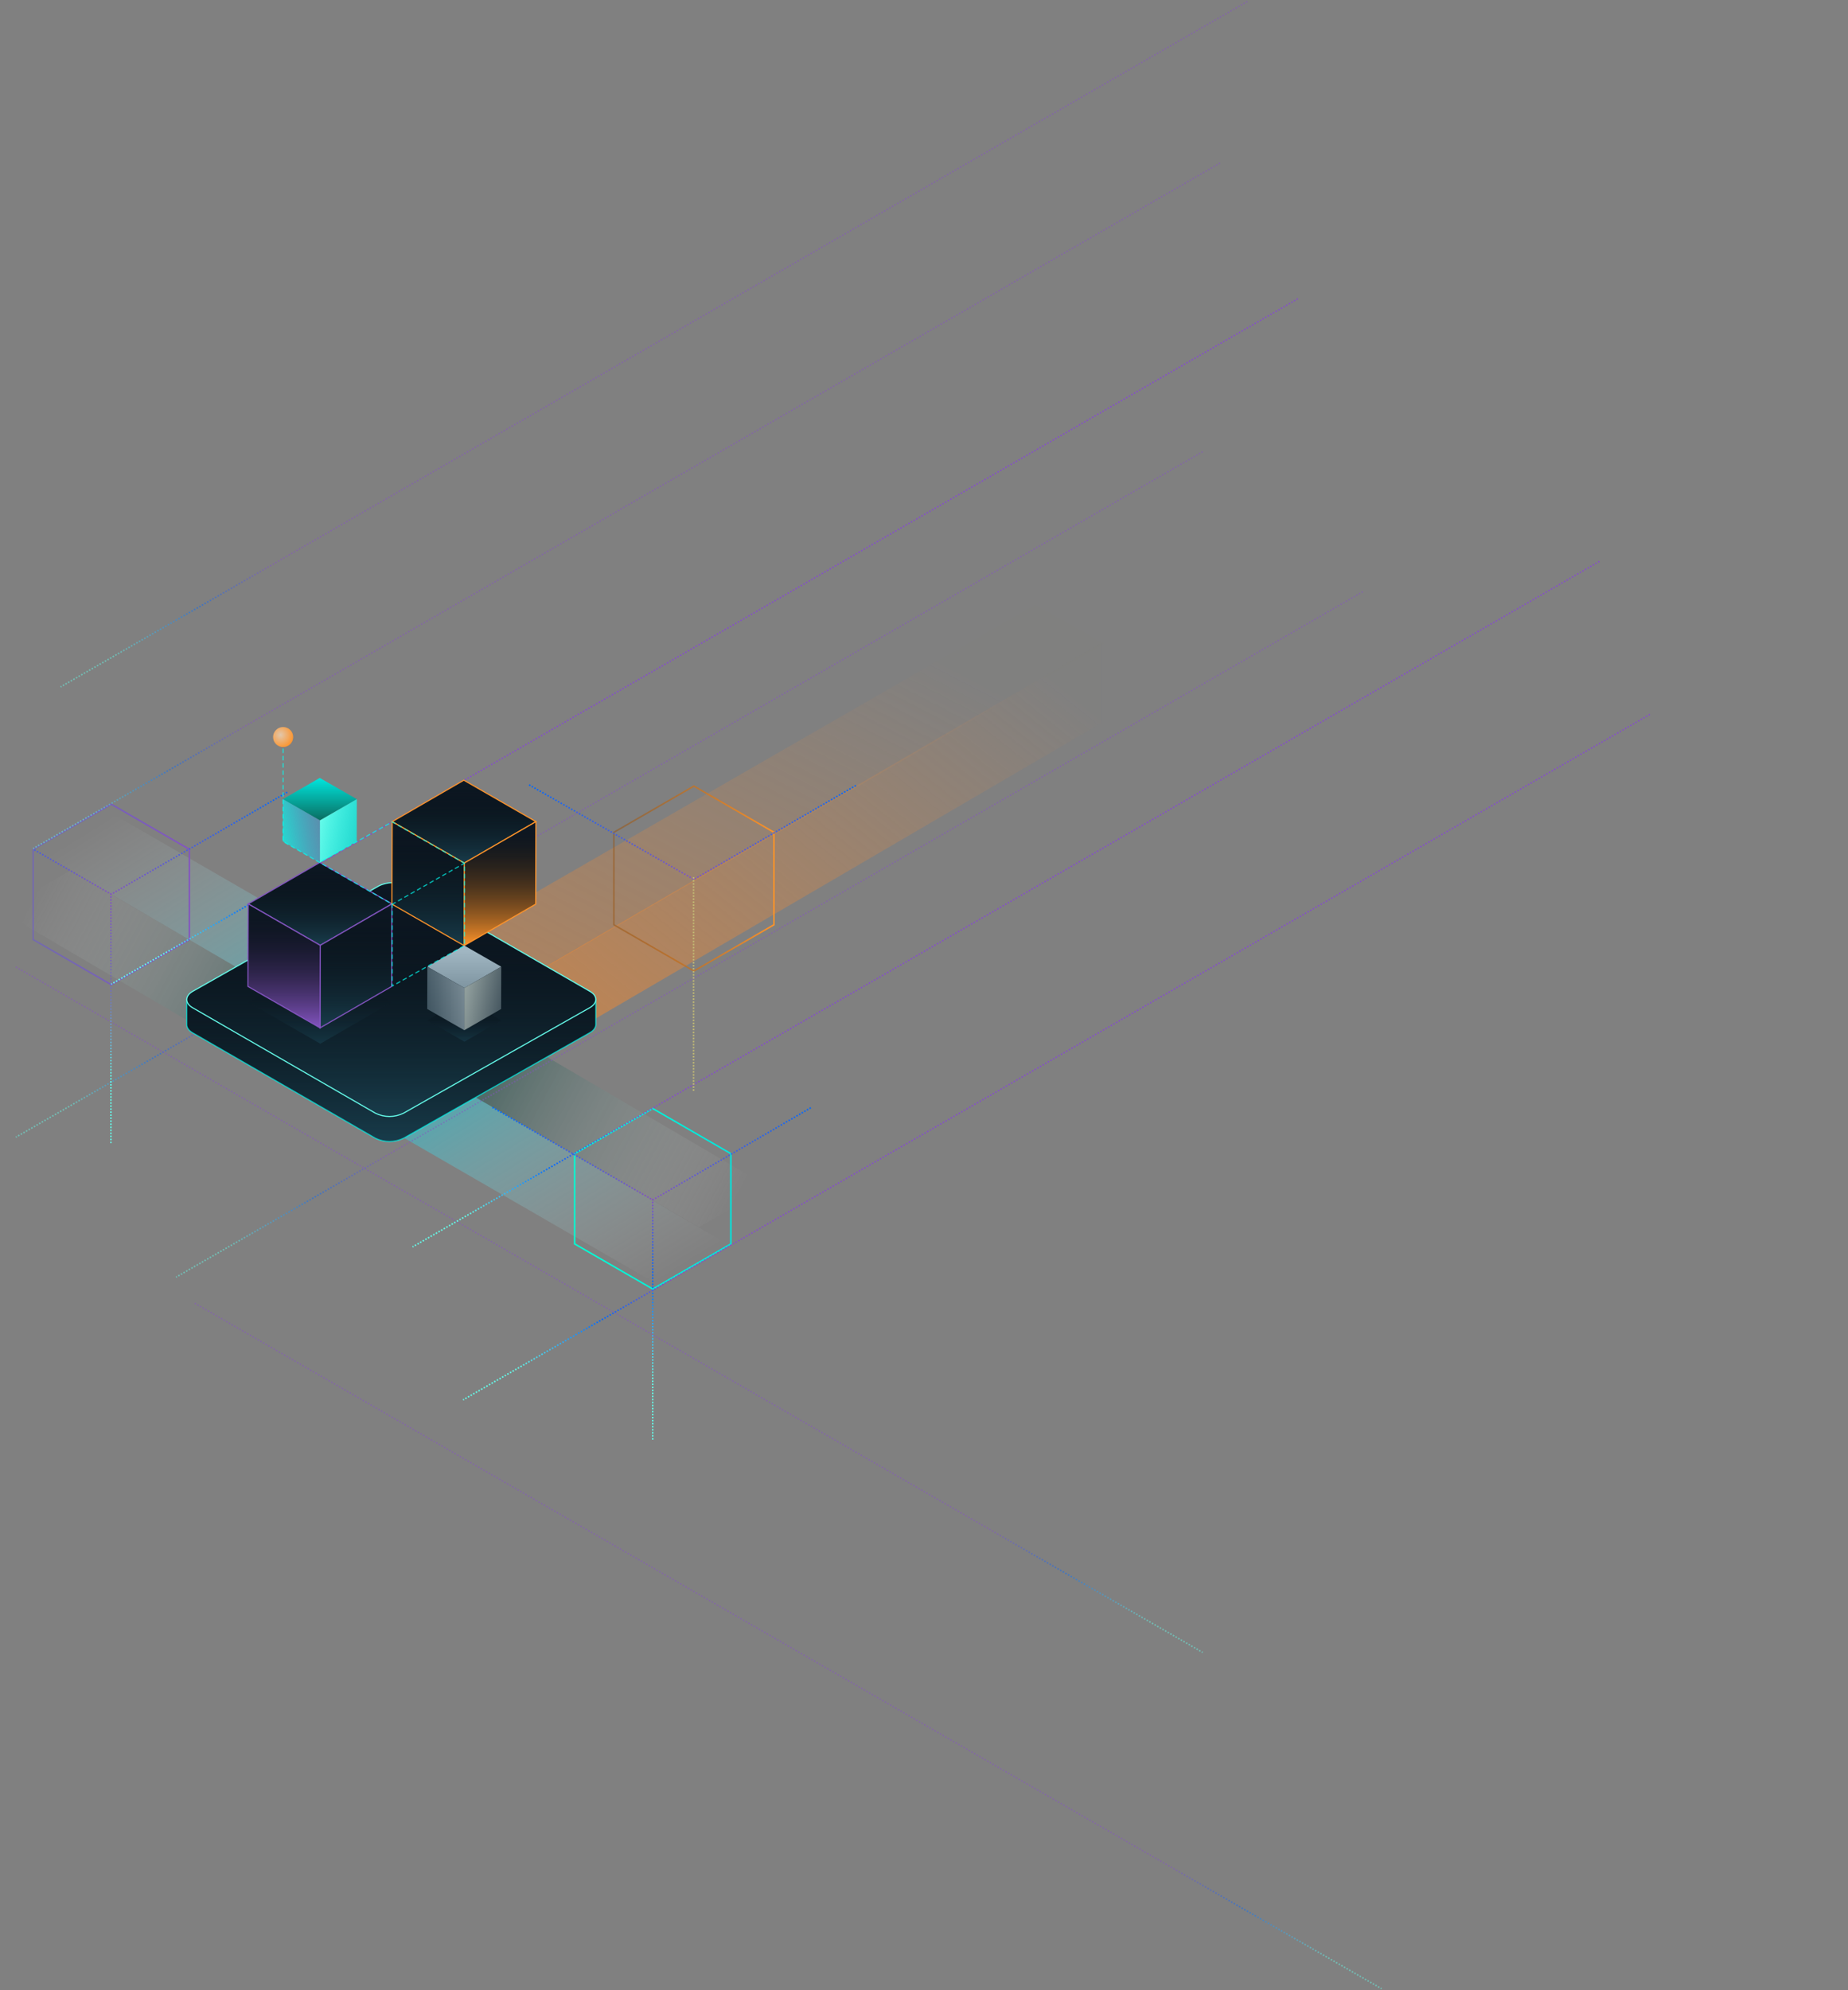 <svg width="1281" height="1379" viewBox="0 0 1281 1379" fill="none" xmlns="http://www.w3.org/2000/svg">
<rect x="0" y="0" width="1281" height="1379" fill="#808080" stroke="none"/>
<g style="mix-blend-mode:luminosity">
<path opacity="0.4" d="M765.454 446.051L272.013 731.817L223.771 703.37L717.522 419L765.454 446.051Z" fill="url(#paint0_linear_978_475)"/>
<path opacity="0.6" d="M763.113 501.177L271.973 788.059V731.637L763.113 445.763L763.113 501.177Z" fill="url(#paint1_linear_978_475)"/>
<path d="M271.988 788.069L223.364 759.911L223.364 703.596L223.432 703.556L271.988 731.674V788.069Z" fill="url(#paint2_linear_978_475)"/>
<path d="M271.989 788.048V731.319L320.614 703.561V759.912L271.989 788.048Z" fill="url(#paint3_linear_978_475)"/>
<path d="M320.595 703.586L271.991 731.731L223.385 703.584L271.989 675.439L320.595 703.586Z" fill="url(#paint4_linear_978_475)"/>
</g>
<path opacity="0.548" d="M26.707 590.139L222.385 704.326L271.19 675.524L69.375 558.943L26.707 590.139Z" fill="url(#paint5_linear_978_475)"/>
<path opacity="0.548" d="M0 630.88L222.422 761.272V704.145L48.688 603.247L0 630.88Z" fill="url(#paint6_linear_978_475)"/>
<path opacity="0.548" d="M506.453 863.372L310.775 749.185L261.969 777.988L463.784 894.568L506.453 863.372Z" fill="url(#paint7_linear_978_475)"/>
<path opacity="0.548" d="M533.16 822.631L310.738 692.24V749.366L484.471 850.264L533.16 822.631Z" fill="url(#paint8_linear_978_475)"/>
<path fill-rule="evenodd" clip-rule="evenodd" d="M452.467 768.105L398.321 799.367V861.889L452.467 893.151L506.614 861.889V799.367L452.467 768.105Z" stroke="url(#paint9_linear_978_475)" stroke-width="1.046"/>
<path fill-rule="evenodd" clip-rule="evenodd" d="M77.114 557.231L22.968 588.492V651.015L77.114 682.276L131.26 651.015V588.492L77.114 557.231Z" stroke="url(#paint10_linear_978_475)" stroke-width="1.046"/>
<path fill-rule="evenodd" clip-rule="evenodd" d="M480.994 544.682L425.513 576.714V640.778L480.994 672.81L536.475 640.778V576.714L480.994 544.682Z" stroke="url(#paint11_linear_978_475)" stroke-width="1.046"/>
<path d="M341.331 767.265L452.468 831.424L562.538 767.265" stroke="url(#paint12_linear_978_475)" stroke-width="1.046" stroke-dasharray="1.05"/>
<path d="M366.757 543.821L480.953 609.313L594.054 543.821" stroke="url(#paint13_linear_978_475)" stroke-width="1.046" stroke-dasharray="1.05"/>
<path d="M23.738 588.821L77.11 619.641L199.412 548.755" stroke="url(#paint14_linear_978_475)" stroke-width="1.046" stroke-dasharray="1.05"/>
<path d="M452.467 830.561V998.442" stroke="url(#paint15_linear_978_475)" stroke-width="1.046" stroke-dasharray="1.05"/>
<path opacity="0.5" d="M864.674 1L42 475.971" stroke="url(#paint16_linear_978_475)" stroke-width="1.046" stroke-dasharray="1.05"/>
<g style="mix-blend-mode:luminosity" opacity="0.5">
<path d="M833.674 313L11 787.971" stroke="url(#paint17_linear_978_475)" stroke-width="1.046" stroke-dasharray="1.05"/>
</g>
<g style="mix-blend-mode:luminosity" opacity="0.5">
<path d="M11 670L833.674 1144.97" stroke="url(#paint18_linear_978_475)" stroke-width="1.046" stroke-dasharray="1.05"/>
</g>
<g style="mix-blend-mode:luminosity" opacity="0.5">
<path d="M944.674 410L122 884.971" stroke="url(#paint19_linear_978_475)" stroke-width="1.046" stroke-dasharray="1.05"/>
</g>
<g style="mix-blend-mode:luminosity" opacity="0.5">
<path d="M135 903L957.674 1377.97" stroke="url(#paint20_linear_978_475)" stroke-width="1.046" stroke-dasharray="1.05"/>
</g>
<path opacity="0.5" d="M845.674 113L23 587.971" stroke="url(#paint21_linear_978_475)" stroke-width="1.046" stroke-dasharray="1.05"/>
<path d="M899.674 207L77 681.971" stroke="url(#paint22_linear_978_475)" stroke-width="1.046" stroke-dasharray="1.05"/>
<path d="M1108.67 389L286 863.971" stroke="url(#paint23_linear_978_475)" stroke-width="1.046" stroke-dasharray="1.05"/>
<path d="M1143.67 495L321 969.971" stroke="url(#paint24_linear_978_475)" stroke-width="1.046" stroke-dasharray="1.05"/>
<path d="M480.791 607.772L480.791 756.5" stroke="url(#paint25_linear_978_475)" stroke-width="1.046" stroke-dasharray="1.05"/>
<path d="M76.902 618.871V792" stroke="url(#paint26_linear_978_475)" stroke-width="1.046" stroke-dasharray="1.05"/>
<path fill-rule="evenodd" clip-rule="evenodd" d="M412.986 709.951C412.947 711.987 411.556 714.027 408.813 715.59L279.796 788.636C273.614 791.738 266.33 791.738 260.148 788.636L133.46 715.59C130.763 714.024 129.433 711.987 129.444 709.951H129.444V692.591H141.017V700.042L262.478 631.274C268.669 628.16 275.969 628.16 282.16 631.274L401.414 699.939V692.591H412.987V709.951H412.986Z" fill="#0D1824"/>
<path fill-rule="evenodd" clip-rule="evenodd" d="M412.986 709.951C412.947 711.987 411.556 714.027 408.813 715.59L279.796 788.636C273.614 791.738 266.33 791.738 260.148 788.636L133.46 715.59C130.763 714.024 129.433 711.987 129.444 709.951H129.444V692.591H141.017V700.042L262.478 631.274C268.669 628.16 275.969 628.16 282.16 631.274L401.414 699.939V692.591H412.987V709.951H412.986Z" fill="url(#paint27_linear_978_475)"/>
<path d="M408.813 715.59L409.003 715.925L409.004 715.925L408.813 715.59ZM412.986 709.951V709.565H412.608L412.601 709.943L412.986 709.951ZM279.796 788.636L279.969 788.981L279.977 788.976L279.986 788.971L279.796 788.636ZM260.148 788.636L259.955 788.97L259.965 788.976L259.975 788.981L260.148 788.636ZM133.46 715.59L133.267 715.923L133.268 715.924L133.46 715.59ZM129.444 709.951L129.829 709.953L129.831 709.565H129.444V709.951ZM129.444 709.951H129.058V710.336H129.444V709.951ZM129.444 692.591V692.206H129.058V692.591H129.444ZM141.017 692.591H141.402V692.206H141.017V692.591ZM141.017 700.042H140.632V700.702L141.207 700.377L141.017 700.042ZM262.478 631.274L262.304 630.929L262.296 630.934L262.288 630.938L262.478 631.274ZM282.16 631.274L282.353 630.94L282.343 630.934L282.334 630.929L282.16 631.274ZM401.414 699.939L401.222 700.273L401.799 700.606V699.939H401.414ZM401.414 692.591V692.206H401.029V692.591H401.414ZM412.987 692.591H413.372V692.206H412.987V692.591ZM412.987 709.951V710.336H413.372V709.951H412.987ZM409.004 715.925C411.815 714.323 413.329 712.179 413.371 709.958L412.601 709.943C412.566 711.794 411.298 713.731 408.622 715.255L409.004 715.925ZM279.986 788.971L409.003 715.925L408.623 715.255L279.606 788.301L279.986 788.971ZM259.975 788.981C266.266 792.137 273.678 792.137 279.969 788.981L279.623 788.292C273.549 791.34 266.394 791.34 260.32 788.292L259.975 788.981ZM133.268 715.924L259.955 788.97L260.34 788.302L133.653 715.256L133.268 715.924ZM129.058 709.949C129.047 712.171 130.499 714.316 133.267 715.923L133.654 715.257C131.027 713.731 129.819 711.802 129.829 709.953L129.058 709.949ZM129.444 710.336H129.444V709.565H129.444V710.336ZM129.058 692.591V709.951H129.829V692.591H129.058ZM141.017 692.206H129.444V692.976H141.017V692.206ZM141.402 700.042V692.591H140.632V700.042H141.402ZM262.288 630.938L140.827 699.706L141.207 700.377L262.667 631.609L262.288 630.938ZM282.334 630.929C276.033 627.761 268.605 627.761 262.304 630.929L262.651 631.618C268.733 628.559 275.905 628.559 281.987 631.618L282.334 630.929ZM401.606 699.606L282.353 630.94L281.968 631.607L401.222 700.273L401.606 699.606ZM401.799 699.939V692.591H401.029V699.939H401.799ZM401.414 692.976H412.987V692.206H401.414V692.976ZM412.602 692.591V709.951H413.372V692.591H412.602ZM412.987 709.565H412.986V710.336H412.987V709.565Z" fill="#00FFF2" fill-opacity="0.699"/>
<path d="M409.022 686.96C414.377 690.056 414.308 695.1 408.813 698.23L279.796 771.276C273.614 774.379 266.33 774.379 260.148 771.276L133.46 698.23C128.07 695.1 128.14 690.091 133.46 686.96L262.478 613.914C268.669 610.8 275.969 610.8 282.16 613.914L409.022 686.96Z" fill="#0D1824"/>
<path d="M409.022 686.96C414.377 690.056 414.308 695.1 408.813 698.23L279.796 771.276C273.614 774.379 266.33 774.379 260.148 771.276L133.46 698.23C128.07 695.1 128.14 690.091 133.46 686.96L262.478 613.914C268.669 610.8 275.969 610.8 282.16 613.914L409.022 686.96Z" fill="url(#paint28_linear_978_475)"/>
<path d="M409.022 686.96C414.377 690.056 414.308 695.1 408.813 698.23L279.796 771.276C273.614 774.379 266.33 774.379 260.148 771.276L133.46 698.23C128.07 695.1 128.14 690.091 133.46 686.96L262.478 613.914C268.669 610.8 275.969 610.8 282.16 613.914L409.022 686.96Z" stroke="#64FAE9" stroke-width="0.77"/>
<g style="mix-blend-mode:luminosity">
<g opacity="0.7">
<path d="M271.675 694.502L222.024 723.236L172.044 694.502L221.695 665.78L271.675 694.502V694.502Z" fill="#0D1824"/>
<path d="M271.675 694.502L222.024 723.236L172.044 694.502L221.695 665.78L271.675 694.502V694.502Z" fill="url(#paint29_linear_978_475)"/>
</g>
<g opacity="0.7">
<path d="M347.464 707.109L321.929 721.827L296.225 707.109L321.76 692.398L347.464 707.109V707.109Z" fill="#0D1824"/>
<path d="M347.464 707.109L321.929 721.827L296.225 707.109L321.76 692.398L347.464 707.109V707.109Z" fill="url(#paint30_linear_978_475)"/>
</g>
<path d="M270.949 627.063L270.785 684.228L220.805 655.505L220.969 598.329L270.949 627.063V627.063Z" fill="#0D1824"/>
<path d="M270.949 627.063L270.785 684.228L220.805 655.505L220.969 598.329L270.949 627.063V627.063Z" fill="url(#paint31_linear_978_475)"/>
<path d="M271.675 626.313L222.024 655.047L172.044 626.313L221.695 597.59L271.675 626.313V626.313Z" fill="#0D1824"/>
<path d="M271.675 626.313L222.024 655.047L172.044 626.313L221.695 597.59L271.675 626.313V626.313Z" fill="url(#paint32_linear_978_475)"/>
<path d="M271.675 626.313L222.024 655.047L172.044 626.313L221.695 597.59L271.675 626.313V626.313Z" stroke="#8354C0" stroke-width="0.77"/>
<path d="M271.51 683.489L221.859 712.212V655.079L271.674 626.313L271.51 683.489Z" fill="#0D1824"/>
<path d="M271.51 683.489L221.859 712.212V655.079L271.674 626.313L271.51 683.489Z" fill="url(#paint33_linear_978_475)"/>
<path d="M271.51 683.489L221.859 712.212V655.079L271.674 626.313L271.51 683.489Z" stroke="#8354C0" stroke-width="0.77"/>
<path d="M222.023 655.047L221.859 712.212L171.879 683.489L172.043 626.313L222.023 655.047V655.047Z" fill="#0D1824"/>
<path d="M222.023 655.047L221.859 712.212L171.879 683.489L172.043 626.313L222.023 655.047V655.047Z" fill="url(#paint34_linear_978_475)"/>
<path d="M222.023 655.047L221.859 712.212L171.879 683.489L172.043 626.313L222.023 655.047V655.047Z" stroke="#8354C0" stroke-width="0.77"/>
<path d="M247.356 553.739L221.821 568.457L196.117 553.739L221.652 539.028L247.356 553.739V553.739Z" fill="url(#paint35_linear_978_475)"/>
<path d="M247.271 583.025L221.736 597.736V568.473L247.356 553.739L247.271 583.025Z" fill="url(#paint36_linear_978_475)"/>
<path d="M221.821 568.457L221.737 597.736L196.033 583.025L196.117 553.739L221.821 568.457V568.457Z" fill="url(#paint37_linear_978_475)"/>
<path d="M371.493 569.315L321.842 598.049L271.862 569.315L321.513 540.592L371.493 569.315V569.315Z" fill="#0D1824"/>
<path d="M371.493 569.315L321.842 598.049L271.862 569.315L321.513 540.592L371.493 569.315V569.315Z" fill="url(#paint38_linear_978_475)"/>
<path d="M371.493 569.315L321.842 598.049L271.862 569.315L321.513 540.592L371.493 569.315V569.315Z" stroke="#FD932A" stroke-width="0.77"/>
<path d="M371.329 626.491L321.678 655.214V598.081L371.493 569.315L371.329 626.491Z" fill="#0D1824"/>
<path d="M371.329 626.491L321.678 655.214V598.081L371.493 569.315L371.329 626.491Z" fill="url(#paint39_linear_978_475)"/>
<path d="M371.329 626.491L321.678 655.214V598.081L371.493 569.315L371.329 626.491Z" stroke="#FD932A" stroke-width="0.77"/>
<path d="M321.842 598.049L321.678 655.214L271.698 626.491L271.862 569.315L321.842 598.049V598.049Z" fill="#0D1824"/>
<path d="M321.842 598.049L321.678 655.214L271.698 626.491L271.862 569.315L321.842 598.049V598.049Z" fill="url(#paint40_linear_978_475)"/>
<path d="M321.842 598.049L321.678 655.214L271.698 626.491L271.862 569.315L321.842 598.049V598.049Z" stroke="#FD932A" stroke-width="0.77"/>
<path d="M347.464 669.847L321.929 684.565L296.225 669.847L321.76 655.136L347.464 669.847V669.847Z" fill="url(#paint41_linear_978_475)"/>
<path d="M347.379 699.133L321.844 713.844V684.581L347.463 669.847L347.379 699.133Z" fill="url(#paint42_linear_978_475)"/>
<path d="M321.929 684.565L321.844 713.844L296.14 699.133L296.225 669.847L321.929 684.565V684.565Z" fill="url(#paint43_linear_978_475)"/>
<path d="M271.862 626.369V683.247L322.015 655.219V655.219V598.205L271.862 569.49L221.581 597.54" stroke="#00FFF2" stroke-opacity="0.699" stroke-width="0.786" stroke-linecap="round" stroke-linejoin="round" stroke-dasharray="2.52 2.52"/>
<path d="M196.227 519.004V583.063L271.945 626.539L321.685 598.269" stroke="#00FFF2" stroke-opacity="0.699" stroke-width="0.786" stroke-linecap="round" stroke-linejoin="round" stroke-dasharray="2.52 2.52"/>
<path fill-rule="evenodd" clip-rule="evenodd" d="M196.261 517.643C200.107 517.643 203.225 514.534 203.225 510.699C203.225 506.864 200.107 503.755 196.261 503.755C192.415 503.755 189.297 506.864 189.297 510.699C189.297 514.534 192.415 517.643 196.261 517.643Z" fill="url(#paint44_radial_978_475)"/>
</g>
<defs>
<linearGradient id="paint0_linear_978_475" x1="492.513" y1="801.347" x2="666.859" y2="465.922" gradientUnits="userSpaceOnUse">
<stop stop-color="#FF8722"/>
<stop offset="1" stop-color="#F5903B" stop-opacity="0.01"/>
</linearGradient>
<linearGradient id="paint1_linear_978_475" x1="491.721" y1="904.734" x2="795.638" y2="525.419" gradientUnits="userSpaceOnUse">
<stop stop-color="#FF8722"/>
<stop offset="1" stop-color="#F5903B" stop-opacity="0.01"/>
</linearGradient>
<linearGradient id="paint2_linear_978_475" x1="264.431" y1="691.376" x2="212.762" y2="700.616" gradientUnits="userSpaceOnUse">
<stop stop-color="#64FAE8"/>
<stop offset="1" stop-color="#0D3E38"/>
</linearGradient>
<linearGradient id="paint3_linear_978_475" x1="310.93" y1="694.932" x2="261.937" y2="703.696" gradientUnits="userSpaceOnUse">
<stop stop-color="#F7811D"/>
<stop offset="1" stop-color="#F1AD76"/>
</linearGradient>
<linearGradient id="paint4_linear_978_475" x1="301.235" y1="669.69" x2="222.762" y2="711.81" gradientUnits="userSpaceOnUse">
<stop stop-color="#64FAE8"/>
<stop offset="1" stop-color="#184A44"/>
</linearGradient>
<linearGradient id="paint5_linear_978_475" x1="153.805" y1="747.606" x2="51.96" y2="582.705" gradientUnits="userSpaceOnUse">
<stop stop-color="#00E6FF" stop-opacity="0.7"/>
<stop offset="1" stop-color="white" stop-opacity="0.01"/>
</linearGradient>
<linearGradient id="paint6_linear_978_475" x1="163.47" y1="757.981" x2="-1.239" y2="669.757" gradientUnits="userSpaceOnUse">
<stop stop-color="#094840" stop-opacity="0.7"/>
<stop offset="1" stop-color="white" stop-opacity="0.01"/>
</linearGradient>
<linearGradient id="paint7_linear_978_475" x1="379.354" y1="705.905" x2="481.199" y2="870.807" gradientUnits="userSpaceOnUse">
<stop stop-color="#00E6FF" stop-opacity="0.7"/>
<stop offset="1" stop-color="white" stop-opacity="0.01"/>
</linearGradient>
<linearGradient id="paint8_linear_978_475" x1="369.69" y1="695.531" x2="534.399" y2="783.754" gradientUnits="userSpaceOnUse">
<stop stop-color="#094840" stop-opacity="0.7"/>
<stop offset="1" stop-color="white" stop-opacity="0.01"/>
</linearGradient>
<linearGradient id="paint9_linear_978_475" x1="398.321" y1="893.151" x2="506.614" y2="893.151" gradientUnits="userSpaceOnUse">
<stop stop-color="#00FFD5"/>
<stop offset="1" stop-color="#00E6DE"/>
</linearGradient>
<linearGradient id="paint10_linear_978_475" x1="22.968" y1="682.276" x2="131.26" y2="682.276" gradientUnits="userSpaceOnUse">
<stop stop-color="#6755D9" stop-opacity="0.5"/>
<stop offset="1" stop-color="#8354C0"/>
</linearGradient>
<linearGradient id="paint11_linear_978_475" x1="425.513" y1="672.81" x2="536.475" y2="672.81" gradientUnits="userSpaceOnUse">
<stop stop-color="#97510D" stop-opacity="0.5"/>
<stop offset="1" stop-color="#FD932A"/>
</linearGradient>
<linearGradient id="paint12_linear_978_475" x1="341.331" y1="767.265" x2="341.331" y2="831.424" gradientUnits="userSpaceOnUse">
<stop stop-color="#0069FF"/>
<stop offset="1" stop-color="#8354C0"/>
</linearGradient>
<linearGradient id="paint13_linear_978_475" x1="366.757" y1="543.821" x2="366.757" y2="609.313" gradientUnits="userSpaceOnUse">
<stop stop-color="#0069FF"/>
<stop offset="1" stop-color="#8354C0"/>
</linearGradient>
<linearGradient id="paint14_linear_978_475" x1="-46.377" y1="548.755" x2="-46.377" y2="619.641" gradientUnits="userSpaceOnUse">
<stop stop-color="#0069FF"/>
<stop offset="1" stop-color="#8354C0"/>
</linearGradient>
<linearGradient id="paint15_linear_978_475" x1="453.33" y1="998.442" x2="453.33" y2="830.561" gradientUnits="userSpaceOnUse">
<stop offset="0.255" stop-color="#64FAE8"/>
<stop offset="0.655" stop-color="#0069FF"/>
<stop offset="1" stop-color="#8354C0"/>
</linearGradient>
<linearGradient id="paint16_linear_978_475" x1="42.431" y1="476.719" x2="187.821" y2="392.778" gradientUnits="userSpaceOnUse">
<stop offset="0.255" stop-color="#64FAE8"/>
<stop offset="0.655" stop-color="#0069FF"/>
<stop offset="1" stop-color="#8354C0"/>
</linearGradient>
<linearGradient id="paint17_linear_978_475" x1="11.431" y1="788.719" x2="156.821" y2="704.778" gradientUnits="userSpaceOnUse">
<stop offset="0.255" stop-color="#64FAE8"/>
<stop offset="0.655" stop-color="#0069FF"/>
<stop offset="1" stop-color="#8354C0"/>
</linearGradient>
<linearGradient id="paint18_linear_978_475" x1="834.106" y1="1144.22" x2="688.716" y2="1060.28" gradientUnits="userSpaceOnUse">
<stop offset="0.255" stop-color="#64FAE8"/>
<stop offset="0.655" stop-color="#0069FF"/>
<stop offset="1" stop-color="#8354C0"/>
</linearGradient>
<linearGradient id="paint19_linear_978_475" x1="122.431" y1="885.719" x2="267.821" y2="801.778" gradientUnits="userSpaceOnUse">
<stop offset="0.255" stop-color="#64FAE8"/>
<stop offset="0.655" stop-color="#0069FF"/>
<stop offset="1" stop-color="#8354C0"/>
</linearGradient>
<linearGradient id="paint20_linear_978_475" x1="958.106" y1="1377.22" x2="812.716" y2="1293.28" gradientUnits="userSpaceOnUse">
<stop offset="0.255" stop-color="#64FAE8"/>
<stop offset="0.655" stop-color="#0069FF"/>
<stop offset="1" stop-color="#8354C0"/>
</linearGradient>
<linearGradient id="paint21_linear_978_475" x1="23.431" y1="588.719" x2="168.821" y2="504.778" gradientUnits="userSpaceOnUse">
<stop offset="0.255" stop-color="#64FAE8"/>
<stop offset="0.655" stop-color="#0069FF"/>
<stop offset="1" stop-color="#8354C0"/>
</linearGradient>
<linearGradient id="paint22_linear_978_475" x1="77.431" y1="682.719" x2="222.821" y2="598.778" gradientUnits="userSpaceOnUse">
<stop offset="0.255" stop-color="#64FAE8"/>
<stop offset="0.655" stop-color="#0069FF"/>
<stop offset="1" stop-color="#8354C0"/>
</linearGradient>
<linearGradient id="paint23_linear_978_475" x1="286.431" y1="864.719" x2="431.821" y2="780.778" gradientUnits="userSpaceOnUse">
<stop offset="0.255" stop-color="#64FAE8"/>
<stop offset="0.655" stop-color="#0069FF"/>
<stop offset="1" stop-color="#8354C0"/>
</linearGradient>
<linearGradient id="paint24_linear_978_475" x1="321.431" y1="970.719" x2="466.821" y2="886.778" gradientUnits="userSpaceOnUse">
<stop offset="0.255" stop-color="#64FAE8"/>
<stop offset="0.655" stop-color="#0069FF"/>
<stop offset="1" stop-color="#8354C0"/>
</linearGradient>
<linearGradient id="paint25_linear_978_475" x1="6.77737e+10" y1="781.134" x2="6.77737e+10" y2="607.772" gradientUnits="userSpaceOnUse">
<stop offset="0.255" stop-color="#64FAE8"/>
<stop offset="0.655" stop-color="#FD932A"/>
<stop offset="1" stop-color="#8D4B0A"/>
</linearGradient>
<linearGradient id="paint26_linear_978_475" x1="77.902" y1="792.233" x2="77.902" y2="618.871" gradientUnits="userSpaceOnUse">
<stop offset="0.255" stop-color="#64FAE8"/>
<stop offset="0.655" stop-color="#6755D9" stop-opacity="0.5"/>
<stop offset="1" stop-color="#8354C0"/>
</linearGradient>
<linearGradient id="paint27_linear_978_475" x1="271.215" y1="628.938" x2="271.215" y2="790.963" gradientUnits="userSpaceOnUse">
<stop stop-opacity="0"/>
<stop offset="1" stop-color="#183C4B"/>
</linearGradient>
<linearGradient id="paint28_linear_978_475" x1="271.215" y1="611.578" x2="271.215" y2="773.603" gradientUnits="userSpaceOnUse">
<stop stop-opacity="0"/>
<stop offset="1" stop-color="#183C4B"/>
</linearGradient>
<linearGradient id="paint29_linear_978_475" x1="221.859" y1="665.78" x2="221.859" y2="723.236" gradientUnits="userSpaceOnUse">
<stop stop-opacity="0"/>
<stop offset="1" stop-color="#183C4B"/>
</linearGradient>
<linearGradient id="paint30_linear_978_475" x1="321.845" y1="692.398" x2="321.845" y2="721.827" gradientUnits="userSpaceOnUse">
<stop stop-opacity="0"/>
<stop offset="1" stop-color="#183C4B"/>
</linearGradient>
<linearGradient id="paint31_linear_978_475" x1="245.877" y1="598.329" x2="245.877" y2="684.228" gradientUnits="userSpaceOnUse">
<stop stop-opacity="0"/>
<stop offset="1" stop-color="#183C4B"/>
</linearGradient>
<linearGradient id="paint32_linear_978_475" x1="221.859" y1="597.59" x2="221.859" y2="655.047" gradientUnits="userSpaceOnUse">
<stop stop-opacity="0"/>
<stop offset="1" stop-color="#183C4B"/>
</linearGradient>
<linearGradient id="paint33_linear_978_475" x1="246.767" y1="626.313" x2="246.767" y2="712.212" gradientUnits="userSpaceOnUse">
<stop stop-opacity="0"/>
<stop offset="1" stop-color="#183C4B"/>
</linearGradient>
<linearGradient id="paint34_linear_978_475" x1="196.951" y1="626.313" x2="196.951" y2="712.212" gradientUnits="userSpaceOnUse">
<stop stop-opacity="0"/>
<stop offset="1" stop-color="#8354C0"/>
</linearGradient>
<linearGradient id="paint35_linear_978_475" x1="197.043" y1="539.028" x2="197.043" y2="567.393" gradientUnits="userSpaceOnUse">
<stop stop-color="#00E6DE"/>
<stop offset="1" stop-color="#0A7165"/>
</linearGradient>
<linearGradient id="paint36_linear_978_475" x1="250.802" y1="561.197" x2="224.37" y2="556.197" gradientUnits="userSpaceOnUse">
<stop stop-color="#00FFF2" stop-opacity="0.699"/>
<stop offset="1" stop-color="#64FAE9"/>
</linearGradient>
<linearGradient id="paint37_linear_978_475" x1="200.176" y1="604.593" x2="227.653" y2="599.418" gradientUnits="userSpaceOnUse">
<stop stop-color="#00FFF2" stop-opacity="0.699"/>
<stop offset="1" stop-color="#22A7F2" stop-opacity="0.4"/>
</linearGradient>
<linearGradient id="paint38_linear_978_475" x1="321.677" y1="540.592" x2="321.677" y2="598.049" gradientUnits="userSpaceOnUse">
<stop stop-opacity="0"/>
<stop offset="1" stop-color="#183C4B"/>
</linearGradient>
<linearGradient id="paint39_linear_978_475" x1="346.586" y1="569.315" x2="346.586" y2="655.214" gradientUnits="userSpaceOnUse">
<stop stop-opacity="0"/>
<stop offset="1" stop-color="#FD932A"/>
</linearGradient>
<linearGradient id="paint40_linear_978_475" x1="296.77" y1="569.315" x2="296.77" y2="655.214" gradientUnits="userSpaceOnUse">
<stop stop-opacity="0"/>
<stop offset="1" stop-color="#183C4B"/>
</linearGradient>
<linearGradient id="paint41_linear_978_475" x1="297.151" y1="655.136" x2="297.151" y2="683.501" gradientUnits="userSpaceOnUse">
<stop stop-color="#A5BBC7"/>
<stop offset="1" stop-color="#8096A2"/>
</linearGradient>
<linearGradient id="paint42_linear_978_475" x1="350.909" y1="677.304" x2="324.477" y2="672.305" gradientUnits="userSpaceOnUse">
<stop stop-color="#485962"/>
<stop offset="1" stop-color="#93A19F"/>
</linearGradient>
<linearGradient id="paint43_linear_978_475" x1="300.284" y1="720.701" x2="327.761" y2="715.526" gradientUnits="userSpaceOnUse">
<stop stop-color="#405561"/>
<stop offset="1" stop-color="#778993"/>
</linearGradient>
<radialGradient id="paint44_radial_978_475" cx="0" cy="0" r="1" gradientUnits="userSpaceOnUse" gradientTransform="translate(194.416 509.235) rotate(44.934) scale(9.478 9.478)">
<stop stop-color="#E2C7AB"/>
<stop offset="1" stop-color="#FD932A"/>
</radialGradient>
</defs>
</svg>
